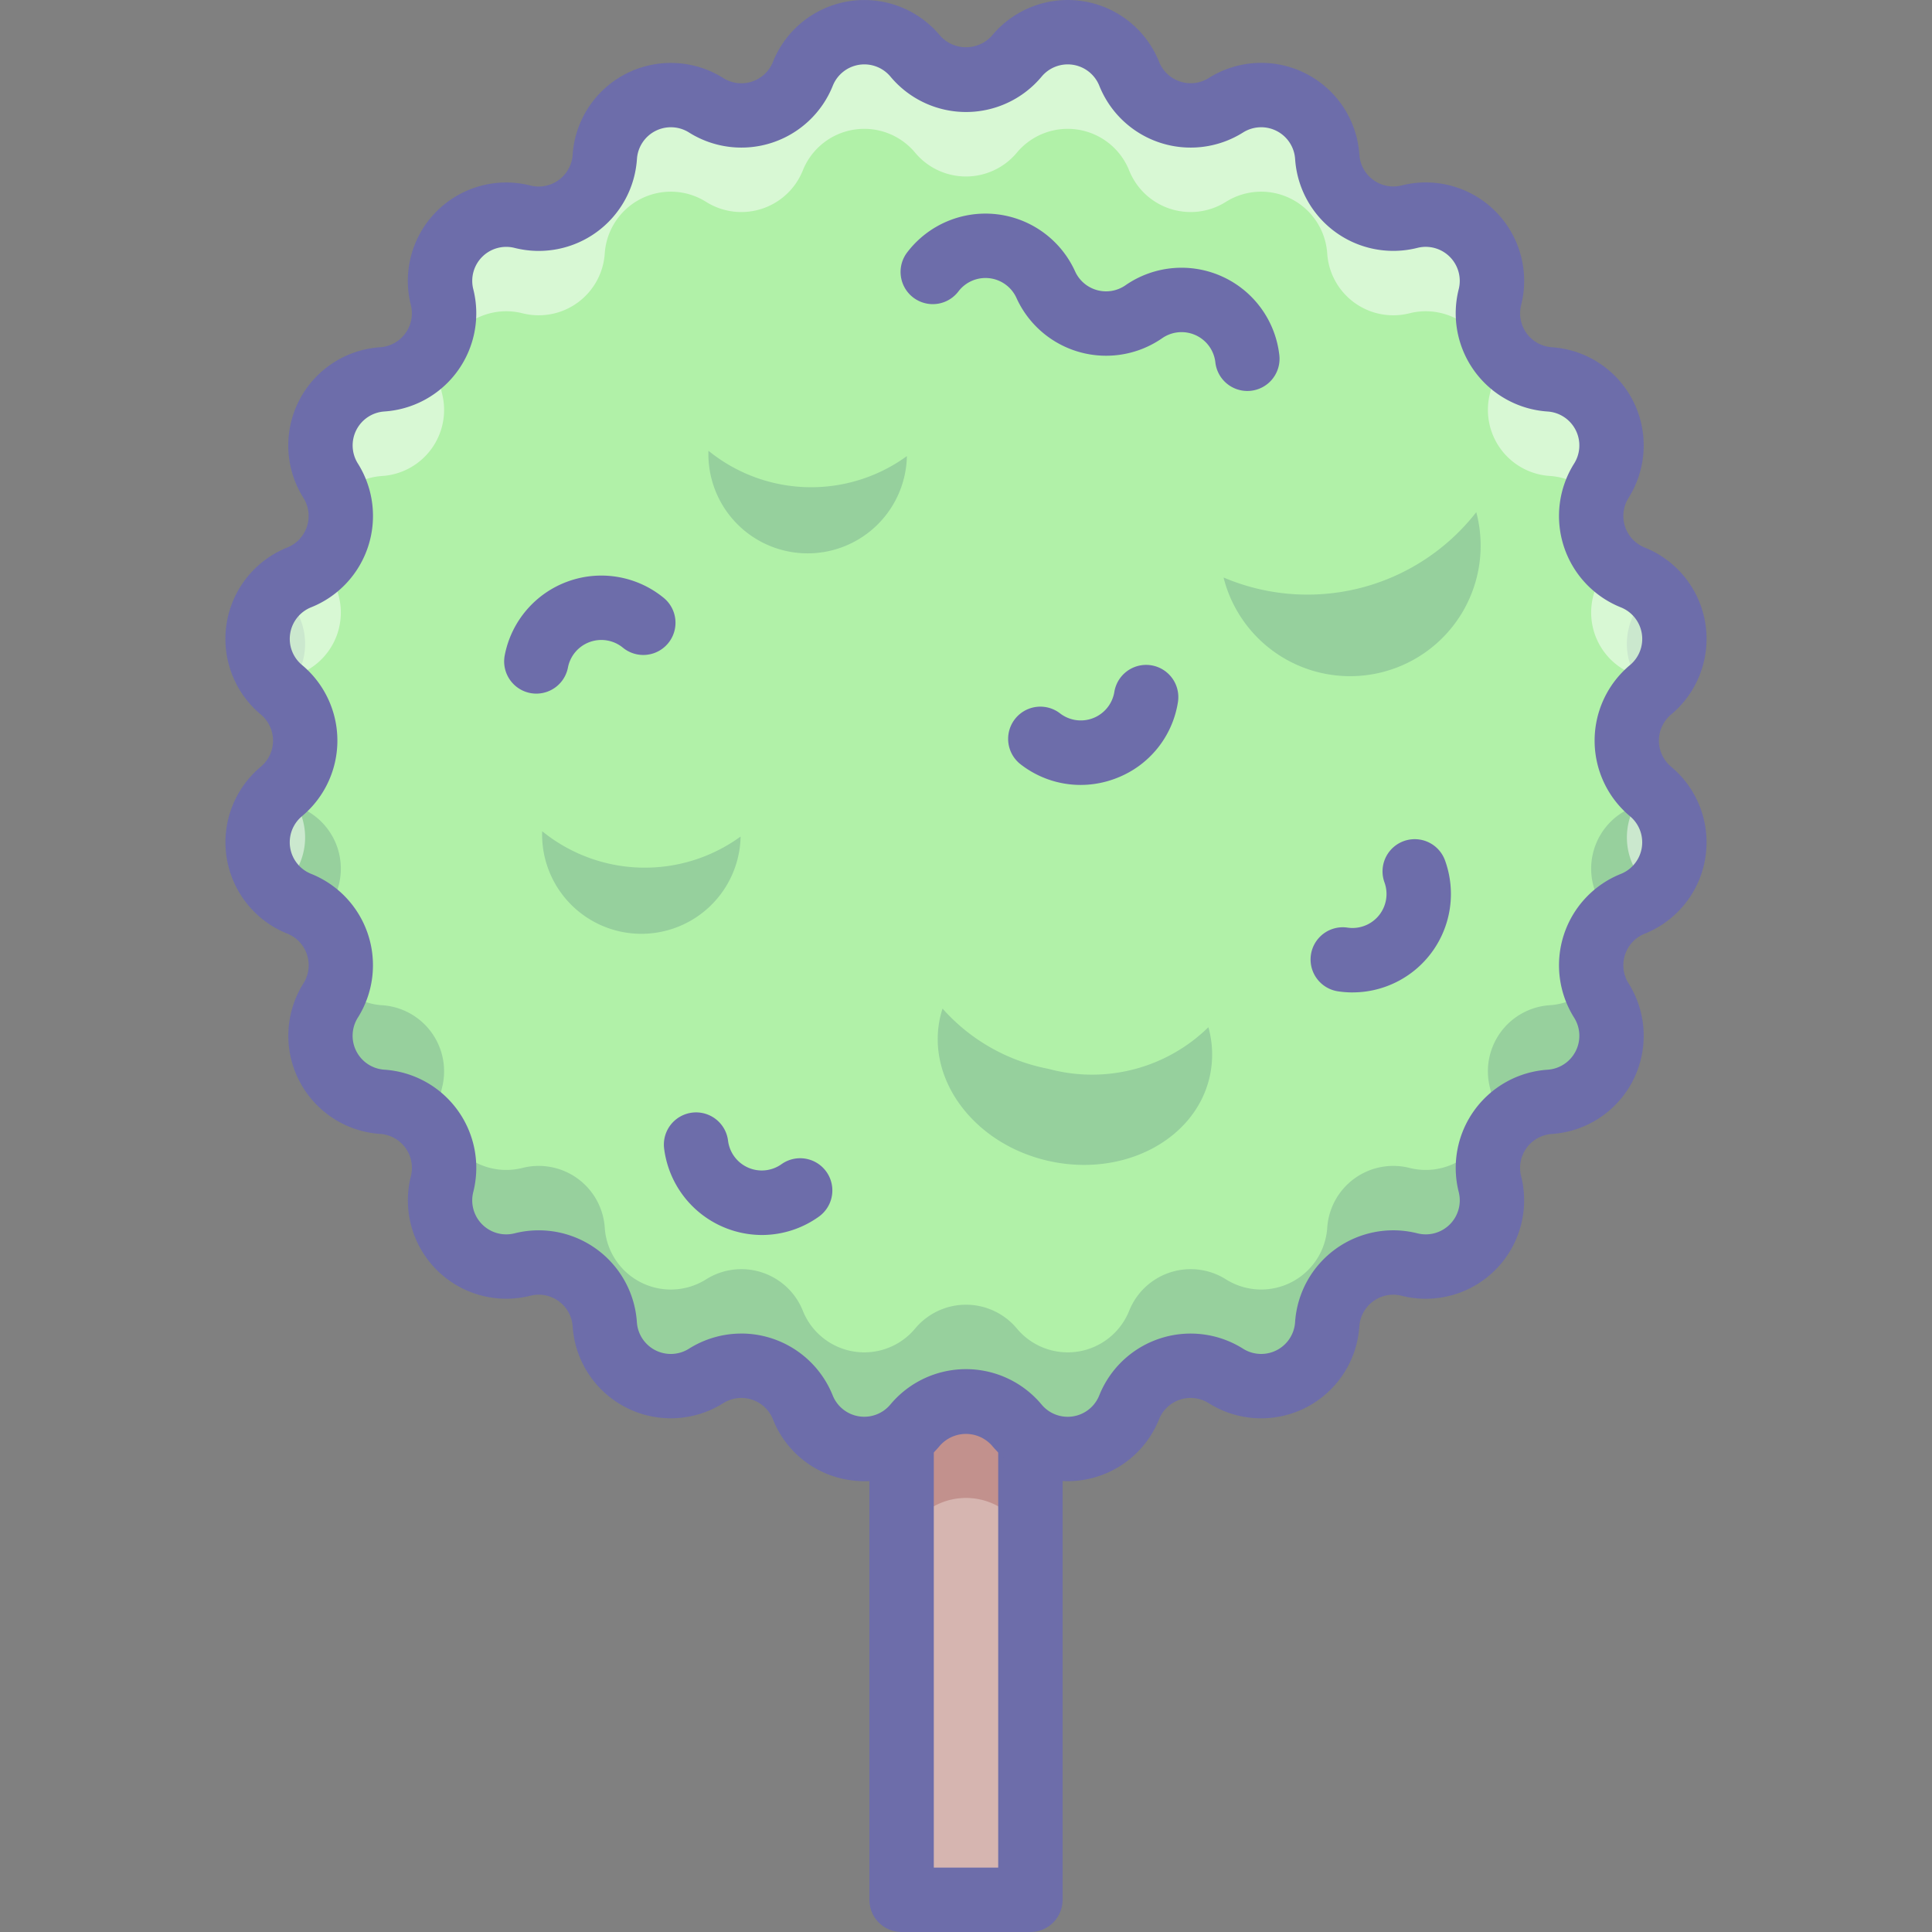 <?xml version="1.0" ?><svg height="60" id="Nature" viewBox="0 0 60 60" width="60" xmlns="http://www.w3.org/2000/svg"><rect x="0" y="0" width="60" height="60" fill="#808080" stroke="none"/><title/><rect height="16.356" style="fill:#d6b5b0" width="4" x="28" y="42.644"/><path d="M28,47.643a2.079,2.079,0,0,0,.421-.383,2.056,2.056,0,0,1,3.159,0A2.079,2.079,0,0,0,32,47.643v-4.999H28Z" style="fill:#750000;opacity:0.2"/><path d="M31.579,1.74h0a2.056,2.056,0,0,1,3.488.552h0a2.056,2.056,0,0,0,3.004.976h0A2.056,2.056,0,0,1,41.218,4.872h0A2.056,2.056,0,0,0,43.774,6.729h0a2.056,2.056,0,0,1,2.497,2.497h0a2.056,2.056,0,0,0,1.857,2.555h0a2.056,2.056,0,0,1,1.603,3.147h0a2.056,2.056,0,0,0,.976,3.004h0a2.056,2.056,0,0,1,.552,3.488h0a2.056,2.056,0,0,0,0,3.159h0a2.056,2.056,0,0,1-.552,3.488h0a2.056,2.056,0,0,0-.976,3.004h0a2.056,2.056,0,0,1-1.603,3.147h0a2.056,2.056,0,0,0-1.857,2.555h0a2.056,2.056,0,0,1-2.497,2.497h0a2.056,2.056,0,0,0-2.555,1.857h0a2.056,2.056,0,0,1-3.147,1.603h0a2.056,2.056,0,0,0-3.004.976h0a2.056,2.056,0,0,1-3.488.552h0a2.056,2.056,0,0,0-3.159,0h0a2.056,2.056,0,0,1-3.488-.552h0a2.056,2.056,0,0,0-3.004-.976h0a2.056,2.056,0,0,1-3.147-1.603h0a2.056,2.056,0,0,0-2.555-1.857h0a2.056,2.056,0,0,1-2.497-2.497h0a2.056,2.056,0,0,0-1.857-2.555h0a2.056,2.056,0,0,1-1.603-3.147h0a2.056,2.056,0,0,0-.976-3.004h0a2.056,2.056,0,0,1-.552-3.488h0a2.056,2.056,0,0,0,0-3.159h0a2.056,2.056,0,0,1,.552-3.488h0a2.056,2.056,0,0,0,.976-3.004h0a2.056,2.056,0,0,1,1.603-3.147h0a2.056,2.056,0,0,0,1.857-2.555h0A2.056,2.056,0,0,1,16.226,6.729h0a2.056,2.056,0,0,0,2.555-1.857h0a2.056,2.056,0,0,1,3.147-1.603h0a2.056,2.056,0,0,0,3.004-.976h0a2.056,2.056,0,0,1,3.488-.552h0A2.056,2.056,0,0,0,31.579,1.74Z" style="fill:#b1f1a8"/><g style="opacity:0.2"><path d="M8.816,21.5a2.05,2.05,0,0,0-.076-3.079c-.028-.024-.045-.053-.072-.078a2.048,2.048,0,0,0,.072,3.078C8.769,21.445,8.789,21.475,8.816,21.5Z" style="fill:#2c4b75"/><path d="M10.494,12.448a2.057,2.057,0,0,0-.458,1.974A2.057,2.057,0,0,0,10.494,12.448Z" style="fill:#2c4b75"/><path d="M49.963,14.421a2.057,2.057,0,0,0-.458-1.973A2.057,2.057,0,0,0,49.963,14.421Z" style="fill:#2c4b75"/><path d="M50.707,25.068a2.056,2.056,0,0,0-.976,3.004,2.085,2.085,0,0,1,.232.507,2.046,2.046,0,0,1,.744-.511,2.049,2.049,0,0,0,.624-3.41A2.022,2.022,0,0,1,50.707,25.068Z" style="fill:#2c4b75"/><path d="M51.331,18.343c-.027.025-.043.054-.072.078a2.05,2.05,0,0,0-.076,3.079c.027-.025.047-.055.076-.079A2.048,2.048,0,0,0,51.331,18.343Z" style="fill:#2c4b75"/><path d="M49.506,30.552a2.023,2.023,0,0,1-1.378.666A2.056,2.056,0,0,0,46.271,33.774,2.056,2.056,0,0,1,43.774,36.271,2.056,2.056,0,0,0,41.219,38.128a2.056,2.056,0,0,1-3.147,1.603,2.056,2.056,0,0,0-3.004.976,2.056,2.056,0,0,1-3.488.552,2.056,2.056,0,0,0-3.159,0,2.056,2.056,0,0,1-3.488-.552,2.056,2.056,0,0,0-3.004-.976A2.056,2.056,0,0,1,18.781,38.128,2.056,2.056,0,0,0,16.226,36.271,2.056,2.056,0,0,1,13.729,33.774a2.056,2.056,0,0,0-1.857-2.555,2.023,2.023,0,0,1-1.378-.666,2.038,2.038,0,0,1-.226.519,2.056,2.056,0,0,0,1.603,3.147A2.056,2.056,0,0,1,13.729,36.774,2.056,2.056,0,0,0,16.226,39.271,2.056,2.056,0,0,1,18.781,41.128a2.056,2.056,0,0,0,3.147,1.603,2.056,2.056,0,0,1,3.004.976,2.056,2.056,0,0,0,3.488.552,2.056,2.056,0,0,1,3.159,0,2.056,2.056,0,0,0,3.488-.552,2.056,2.056,0,0,1,3.004-.976A2.056,2.056,0,0,0,41.219,41.128,2.056,2.056,0,0,1,43.774,39.271,2.056,2.056,0,0,0,46.271,36.774a2.056,2.056,0,0,1,1.857-2.555,2.056,2.056,0,0,0,1.603-3.147A2.038,2.038,0,0,1,49.506,30.552Z" style="fill:#2c4b75"/><path d="M10.269,28.072a2.056,2.056,0,0,0-.976-3.004,2.022,2.022,0,0,1-.624-.41,2.049,2.049,0,0,0,.624,3.41,2.045,2.045,0,0,1,.744.511A2.085,2.085,0,0,1,10.269,28.072Z" style="fill:#2c4b75"/></g><g style="opacity:0.5"><path d="M10.494,15.448a2.024,2.024,0,0,1,1.378-.666A2.056,2.056,0,0,0,13.729,12.226,2.056,2.056,0,0,1,16.226,9.729a2.056,2.056,0,0,0,2.555-1.857,2.056,2.056,0,0,1,3.147-1.603,2.056,2.056,0,0,0,3.004-.976,2.056,2.056,0,0,1,3.488-.552,2.056,2.056,0,0,0,3.159,0,2.056,2.056,0,0,1,3.488.552,2.056,2.056,0,0,0,3.004.976,2.056,2.056,0,0,1,3.147,1.603A2.056,2.056,0,0,0,43.774,9.729,2.056,2.056,0,0,1,46.271,12.226a2.056,2.056,0,0,0,1.857,2.555,2.024,2.024,0,0,1,1.378.666,2.037,2.037,0,0,1,.226-.519,2.056,2.056,0,0,0-1.603-3.147A2.056,2.056,0,0,1,46.271,9.226V9.226A2.056,2.056,0,0,0,43.774,6.729a2.056,2.056,0,0,1-2.555-1.857,2.056,2.056,0,0,0-3.147-1.603,2.056,2.056,0,0,1-3.004-.976,2.056,2.056,0,0,0-3.488-.552,2.056,2.056,0,0,1-3.159,0,2.056,2.056,0,0,0-3.488.552,2.056,2.056,0,0,1-3.004.976,2.056,2.056,0,0,0-3.147,1.603A2.056,2.056,0,0,1,16.226,6.729,2.056,2.056,0,0,0,13.729,9.226v0a2.056,2.056,0,0,1-1.857,2.555,2.056,2.056,0,0,0-1.603,3.147A2.037,2.037,0,0,1,10.494,15.448Z" style="fill:#fff"/><path d="M49.731,17.928a2.056,2.056,0,0,0,.976,3.004,2.023,2.023,0,0,1,.624.41,2.049,2.049,0,0,0-.624-3.41,2.045,2.045,0,0,1-.744-.511A2.085,2.085,0,0,1,49.731,17.928Z" style="fill:#fff"/><path d="M10.037,31.579a2.057,2.057,0,0,0,.458,1.974A2.057,2.057,0,0,0,10.037,31.579Z" style="fill:#fff"/><path d="M8.669,27.657c.027-.025.043-.054.072-.078A2.05,2.05,0,0,0,8.816,24.5c-.027.025-.047.055-.076.079A2.047,2.047,0,0,0,8.669,27.657Z" style="fill:#fff"/><path d="M51.184,24.5a2.05,2.05,0,0,0,.076,3.079c.028.024.045.053.072.078a2.048,2.048,0,0,0-.072-3.078C51.231,24.555,51.211,24.525,51.184,24.5Z" style="fill:#fff"/><path d="M9.293,20.932a2.056,2.056,0,0,0,.976-3.004,2.085,2.085,0,0,1-.232-.507,2.044,2.044,0,0,1-.744.511,2.049,2.049,0,0,0-.624,3.41A2.023,2.023,0,0,1,9.293,20.932Z" style="fill:#fff"/><path d="M49.506,33.552a2.057,2.057,0,0,0,.458-1.974A2.057,2.057,0,0,0,49.506,33.552Z" style="fill:#fff"/></g><path d="M32,60H28a1,1,0,0,1-1-1V45a1,1,0,0,1,2,0V58h2V45a1,1,0,0,1,2,0V59A1,1,0,0,1,32,60Z" style="fill:#6d6daa"/><path d="M26.852,46a3.134,3.134,0,0,1-.489-.039,3.03,3.03,0,0,1-2.359-1.883,1.056,1.056,0,0,0-1.543-.501,3.056,3.056,0,0,1-4.677-2.384,1.056,1.056,0,0,0-1.312-.953,3.056,3.056,0,0,1-3.712-3.712,1.056,1.056,0,0,0-.953-1.313,3.056,3.056,0,0,1-2.383-4.677,1.056,1.056,0,0,0-.501-1.543A3.056,3.056,0,0,1,8.1,23.811a1.057,1.057,0,0,0,0-1.622,3.056,3.056,0,0,1,.821-5.185,1.056,1.056,0,0,0,.501-1.543,3.056,3.056,0,0,1,2.384-4.677,1.056,1.056,0,0,0,.953-1.312,3.055,3.055,0,0,1,3.712-3.711,1.057,1.057,0,0,0,1.313-.954,3.056,3.056,0,0,1,4.677-2.383,1.056,1.056,0,0,0,1.543-.501A3.056,3.056,0,0,1,29.189,1.1a1.079,1.079,0,0,0,1.623,0,3.056,3.056,0,0,1,5.185.821,1.056,1.056,0,0,0,1.543.501,3.056,3.056,0,0,1,4.677,2.384,1.056,1.056,0,0,0,1.312.953,3.056,3.056,0,0,1,3.712,3.712,1.056,1.056,0,0,0,.953,1.313,3.056,3.056,0,0,1,2.383,4.677,1.056,1.056,0,0,0,.501,1.543,3.056,3.056,0,0,1,.821,5.185,1.057,1.057,0,0,0,0,1.623,3.056,3.056,0,0,1-.821,5.185,1.056,1.056,0,0,0-.501,1.543,3.056,3.056,0,0,1-2.384,4.677,1.056,1.056,0,0,0-.953,1.312,3.056,3.056,0,0,1-3.712,3.712,1.056,1.056,0,0,0-1.313.953,3.055,3.055,0,0,1-4.677,2.383,1.056,1.056,0,0,0-1.543.501,3.056,3.056,0,0,1-5.185.821,1.08,1.08,0,0,0-1.623 0A3.027,3.027,0,0,1,26.852,46Zm-3.831-4.586a3.061,3.061,0,0,1,2.839,1.921,1.056,1.056,0,0,0,1.791.284,3.058,3.058,0,0,1,4.696-0,1.055,1.055,0,0,0,1.791-.283,3.057,3.057,0,0,1,4.466-1.451,1.055,1.055,0,0,0,1.616-.824A3.056,3.056,0,0,1,44.019,38.302a1.056,1.056,0,0,0,1.283-1.283,3.056,3.056,0,0,1,2.76-3.798,1.056,1.056,0,0,0,.824-1.616,3.056,3.056,0,0,1,1.451-4.465,1.056,1.056,0,0,0,.284-1.791,3.057,3.057,0,0,1,0-4.695,1.056,1.056,0,0,0-.284-1.792,3.057,3.057,0,0,1-1.451-4.466,1.056,1.056,0,0,0-.824-1.616A3.056,3.056,0,0,1,45.302,8.981,1.057,1.057,0,0,0,44.019,7.698,3.056,3.056,0,0,1,40.221,4.938a1.056,1.056,0,0,0-1.616-.824,3.056,3.056,0,0,1-4.465-1.451,1.056,1.056,0,0,0-1.791-.284h-0a3.056,3.056,0,0,1-4.695,0,1.056,1.056,0,0,0-1.791.284,3.057,3.057,0,0,1-4.466,1.451,1.056,1.056,0,0,0-1.616.824A3.057,3.057,0,0,1,15.981,7.699,1.056,1.056,0,0,0,14.698,8.981a3.056,3.056,0,0,1-2.76,3.798,1.056,1.056,0,0,0-.824,1.616,3.056,3.056,0,0,1-1.451,4.465,1.056,1.056,0,0,0-.284,1.792,3.057,3.057,0,0,1,0,4.695,1.055,1.055,0,0,0,.283,1.791,3.057,3.057,0,0,1,1.451,4.466,1.056,1.056,0,0,0,.824,1.616A3.056,3.056,0,0,1,14.698,37.019a1.056,1.056,0,0,0,1.283,1.283,3.056,3.056,0,0,1,3.798,2.76,1.056,1.056,0,0,0,1.616.824A3.049,3.049,0,0,1,23.021,41.415ZM31.58,1.74h0Z" style="fill:#6d6daa"/><path d="M38.736,12.142a1.0 1,0,0,1-.992-.889,1.056,1.056,0,0,0-1.651-.75,3.057,3.057,0,0,1-4.526-1.25,1.056,1.056,0,0,0-1.802-.203,1,1,0,0,1-1.593-1.21,3.056,3.056,0,0,1,5.216.588,1.057,1.057,0,0,0,1.564.432,3.056,3.056,0,0,1,4.779,2.172.999.999,0,0,1-.883,1.104A.968.968,0,0,1,38.736,12.142Z" style="fill:#6d6daa"/><path d="M23.664,38.354a3.068,3.068,0,0,1-3.039-2.685,1,1,0,1,1,1.985-.245,1.056,1.056,0,0,0,1.66.731,1,1,0,0,1,1.159,1.63A3.041,3.041,0,0,1,23.664,38.354Z" style="fill:#6d6daa"/><path d="M33.557,24.377a3.036,3.036,0,0,1-1.859-.639,1,1,0,1,1,1.222-1.584,1.056,1.056,0,0,0,1.687-.666 1.0 1,0,1,1,1.974.322,3.03,3.03,0,0,1-1.893,2.35A3.071,3.071,0,0,1,33.557,24.377Z" style="fill:#6d6daa"/><path d="M42.014,30.821a3.169,3.169,0,0,1-.459-.034,1,1,0,1,1,.293-1.979,1.056,1.056,0,0,0,1.148-1.405,1,1,0,1,1,1.88-.683,3.057,3.057,0,0,1-2.862,4.1Z" style="fill:#6d6daa"/><path d="M16.658,21.541a1.022,1.022,0,0,1-.191-.018,1.001,1.001,0,0,1-.792-1.172,3.056,3.056,0,0,1,4.937-1.784 1.0 1,0,0,1-1.268,1.547,1.056,1.056,0,0,0-1.706.617A1,1,0,0,1,16.658,21.541Z" style="fill:#6d6daa"/><path d="M19.836,28.999A3.083,3.083,0,0,0,23,26c0-.007-.001-.013-0-.02a5.057,5.057,0,0,1-6.161-.165l-.002.02A3.083,3.083,0,0,0,19.836,28.999Z" style="fill:#2c4b75;opacity:0.2"/><path d="M25,17.184a3.083,3.083,0,0,0,3.164-2.999c0-.007-.001-.013-0-.02A5.057,5.057,0,0,1,22.003,14l-.002.02A3.083,3.083,0,0,0,25,17.184Z" style="fill:#2c4b75;opacity:0.2"/><path d="M32.565,33.195a5.871,5.871,0,0,1-3.293-1.872,3.116,3.116,0,0,0-.083.305c-.413,1.966,1.13,3.954,3.446,4.441s4.529-.712,4.943-2.677a3.16,3.16,0,0,0-.05-1.491A5.167,5.167,0,0,1,32.565,33.195Z" style="fill:#2c4b75;opacity:0.2"/><path d="M42.944,20.87a4.053,4.053,0,0,0,2.91-4.938l-.008-.025A6.648,6.648,0,0,1,38,17.935l.005.026A4.053,4.053,0,0,0,42.944,20.87Z" style="fill:#2c4b75;opacity:0.2"/></svg>